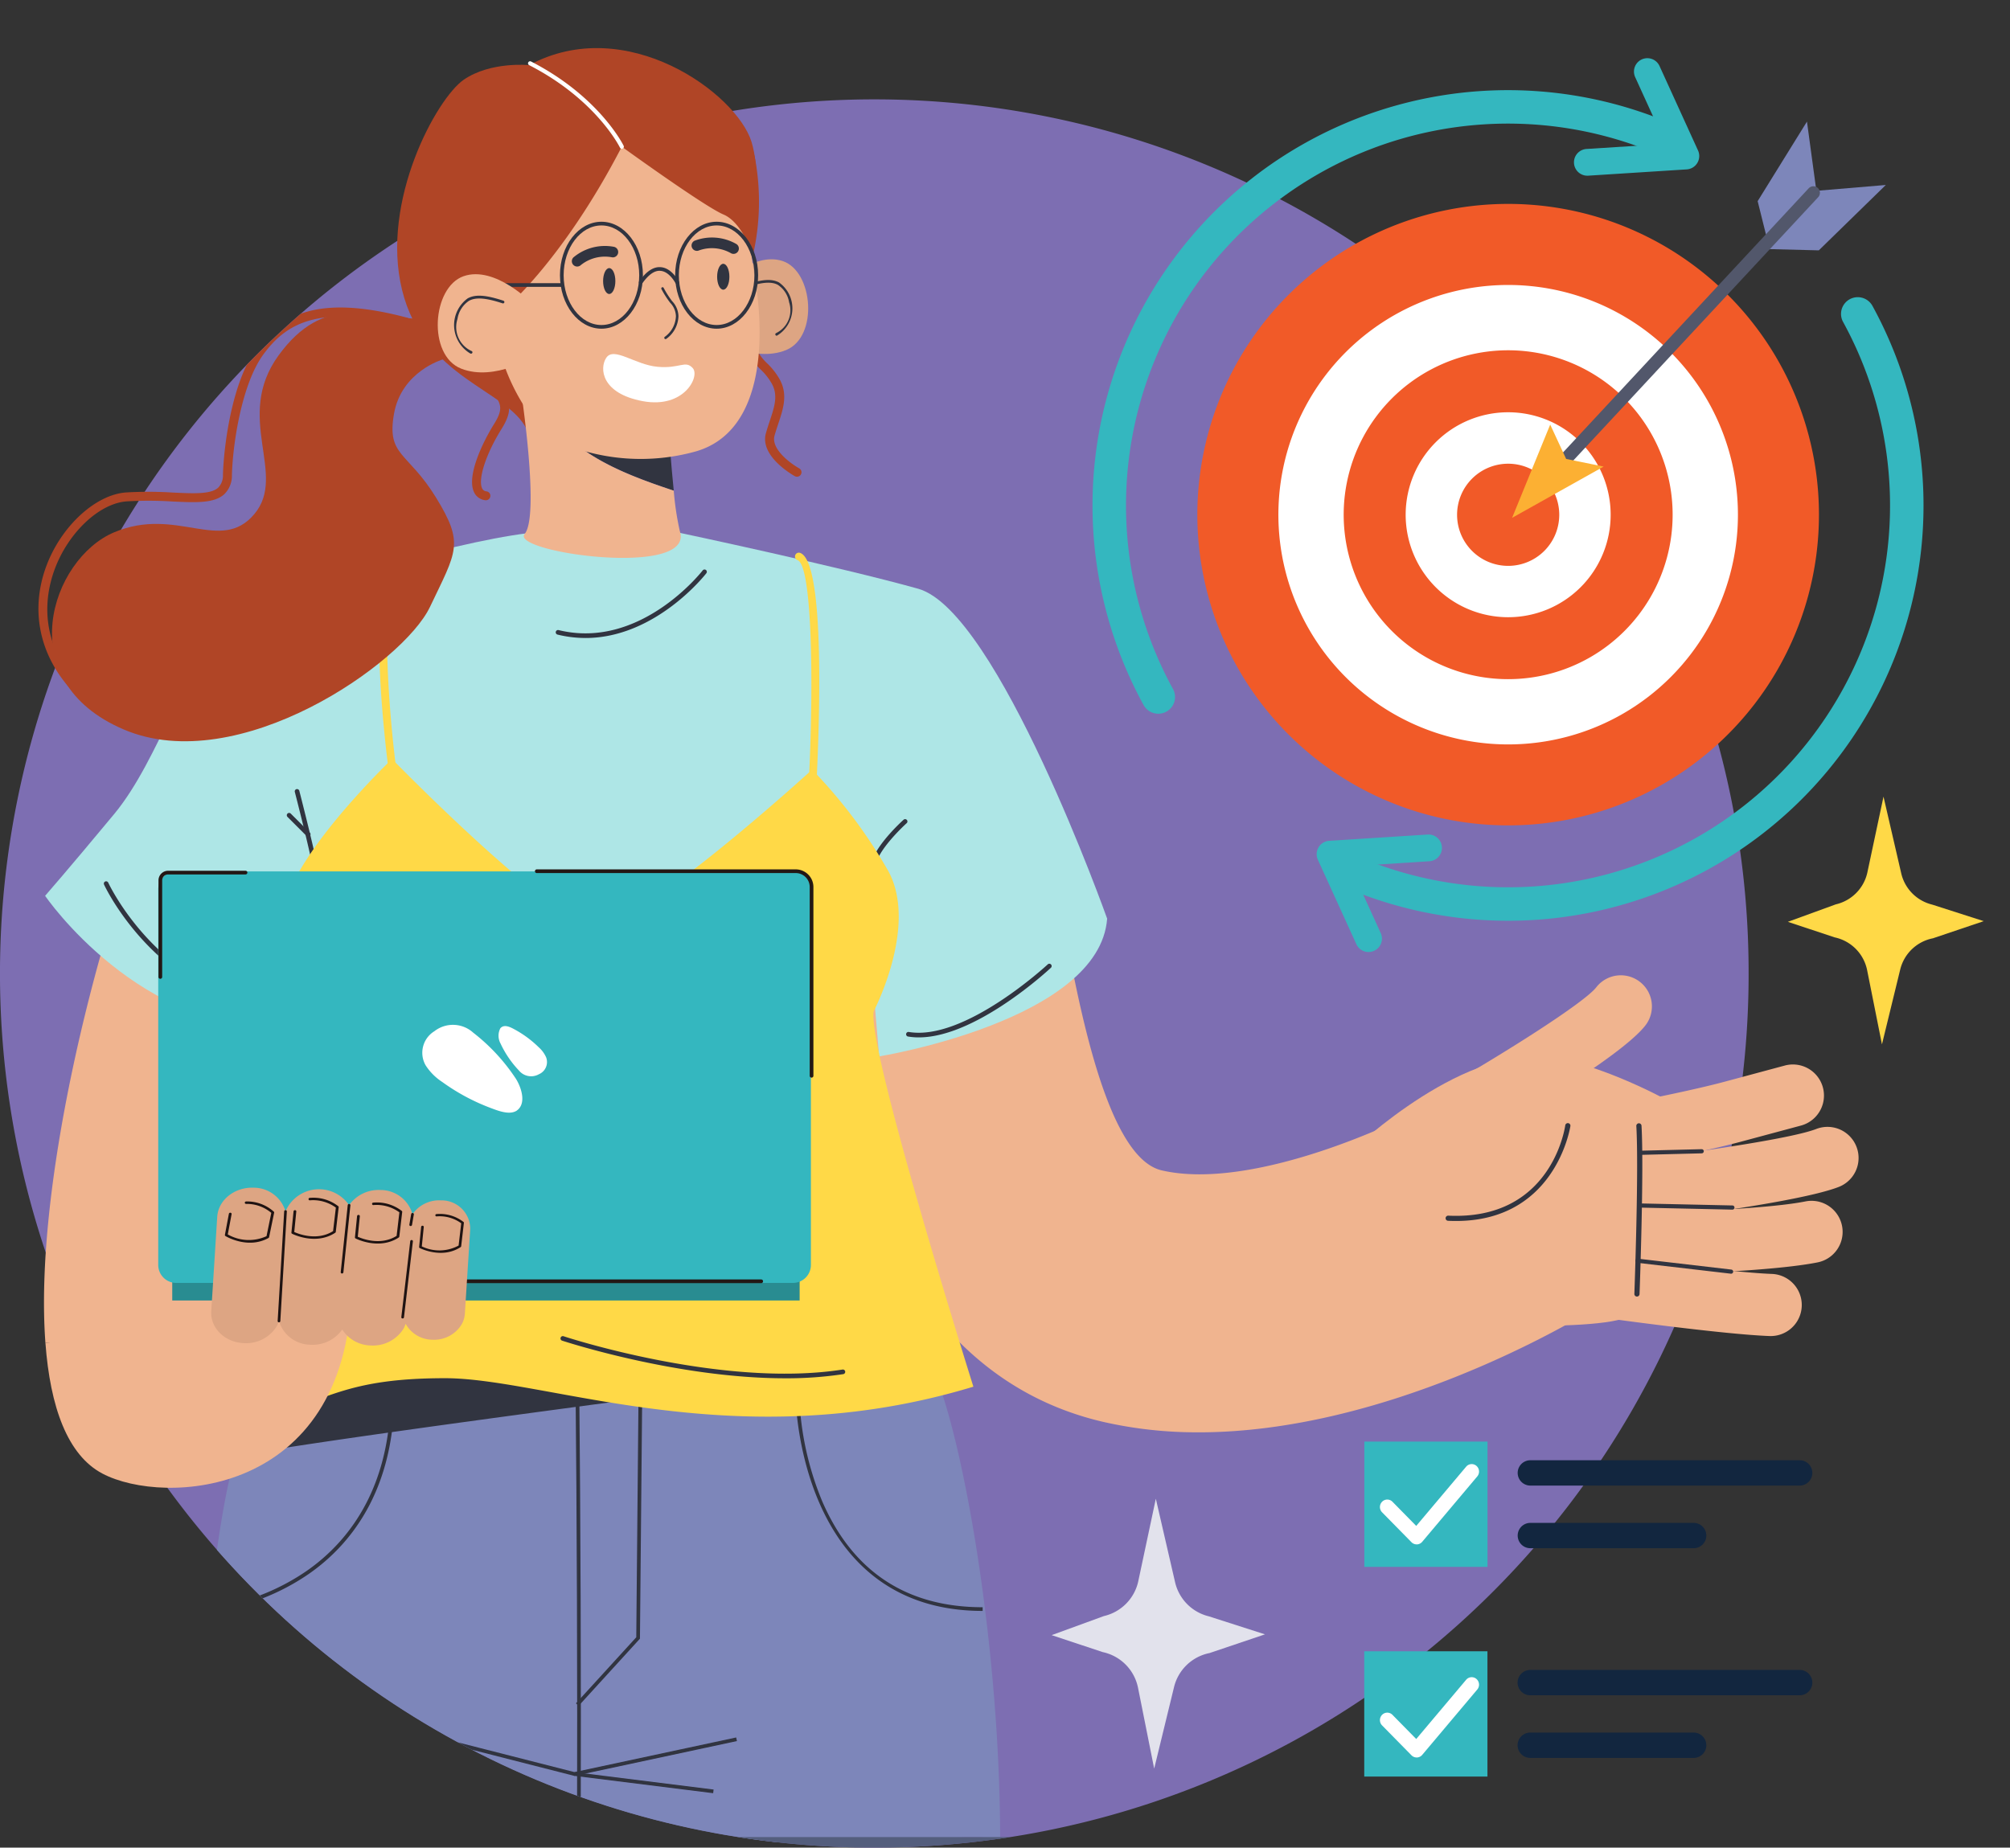 <svg xmlns="http://www.w3.org/2000/svg" xmlns:xlink="http://www.w3.org/1999/xlink" width="295.088" height="271.309" viewBox="0 0 295.088 271.309">
  <rect x="0" y="0" width="295.088" height="271.309" fill="#333333" stroke="none"/>
  <defs>
    <clipPath id="clip-path">
      <path id="Trazado_876085" data-name="Trazado 876085" d="M254.206,301.954c-6.077,3.323-12.789-2.347-19.578,0a127.925,127.925,0,0,1-40.645,7c-.219.006-.444.012-.664.006s-.421.006-.634.006A128.069,128.069,0,0,1,91.372,259.429c-4.82-6.166-20.127,3.557-23.916-3.771-3.8-7.348,4.018-31.816,1.611-40.351a129.222,129.222,0,0,1,1.5-74.347c2.053-6.378-7.551-20.809-4.361-27.052,2.736-5.356,18.208-2.55,21.913-7.769,1.9-2.672,4.09-5.5,6.4-8.238q3.619-4.287,7.589-8.241,1.672-1.672,3.415-3.272,3.263-3.023,6.734-5.822c.136-.107.273-.219.415-.332s.279-.226.421-.332l.178-.142c1.835-1.447,3.711-2.845,5.823-4.332,2.617-12.021-9.133-22.521,18.367-33.021,31.75-6.5,33.3,11.369,42.786,10.439,3.921-.385,8.157-.595,12.442-.595A128.391,128.391,0,0,1,240.617,61.5c11.288,4.515,8.464-22.212,18.089-14.593.089.071,44.661-9.315,44.75-9.25.053.047,50.452,6.208,50.5,6.25.142.113-2.443,71.583,0,74.5,15.994,19.1-8.5,144.5-6,181.25" transform="translate(345.794 6498.091)" fill="#7d6eb2"/>
    </clipPath>
  </defs>
  <g id="Grupo_1100758" data-name="Grupo 1100758" transform="translate(-410.121 -6535.75)">
    <g id="Grupo_1100757" data-name="Grupo 1100757">
      <g id="Grupo_1100756" data-name="Grupo 1100756">
        <path id="Trazado_874478" data-name="Trazado 874478" d="M321.041,180.61A128.219,128.219,0,0,1,193.982,308.955c-.219.006-.444.012-.664.006s-.421.006-.634.006A128.367,128.367,0,0,1,94.514,97.9q3.619-4.287,7.589-8.241,1.672-1.672,3.415-3.272,3.263-3.023,6.734-5.822c.136-.107.273-.219.415-.332s.279-.226.421-.332l.178-.142a128.384,128.384,0,0,1,159.007.142c.089.071.178.142.267.208.053.047.107.083.154.124.142.113.278.225.415.332q3.61,2.908,7.008,6.071c1.132,1.055,2.241,2.122,3.332,3.213q4.028,4.028,7.7,8.412a127.807,127.807,0,0,1,29.891,82.346" transform="translate(345.794 6498.091)" fill="#7d6eb2"/>
        <g id="Enmascarar_grupo_1100082" data-name="Enmascarar grupo 1100082" clip-path="url(#clip-path)">
          <g id="Grupo_1100738" data-name="Grupo 1100738" transform="translate(390 6542.814)">
            <g id="Grupo_1100742" data-name="Grupo 1100742">
              <path id="Trazado_875842" data-name="Trazado 875842" d="M406.848,82.529a45.629,45.629,0,1,0-45.629,45.609,45.619,45.619,0,0,0,45.629-45.609" transform="translate(-119.686 -14.002)" fill="#f15a28"/>
              <path id="Trazado_875843" data-name="Trazado 875843" d="M402.22,89.794a33.733,33.733,0,1,0-33.733,33.719A33.726,33.726,0,0,0,402.22,89.794" transform="translate(-126.953 -21.266)" fill="#fff"/>
              <path id="Trazado_875844" data-name="Trazado 875844" d="M398.49,95.649a24.146,24.146,0,1,0-24.146,24.136A24.141,24.141,0,0,0,398.49,95.649" transform="translate(-132.81 -27.121)" fill="#f15a28"/>
              <path id="Trazado_875845" data-name="Trazado 875845" d="M394.95,101.205a15.047,15.047,0,1,0-15.047,15.04,15.043,15.043,0,0,0,15.047-15.04" transform="translate(-138.369 -32.677)" fill="#fff"/>
              <path id="Trazado_875846" data-name="Trazado 875846" d="M392.014,105.813a7.5,7.5,0,1,0-7.5,7.5,7.5,7.5,0,0,0,7.5-7.5" transform="translate(-142.979 -37.285)" fill="#f15a28"/>
              <path id="Trazado_875847" data-name="Trazado 875847" d="M450.787,41.791l7.311.184,9.838-9.6-10.581.891Z" transform="translate(-170.958 -12.277)" fill="#7d86ba"/>
              <path id="Trazado_875848" data-name="Trazado 875848" d="M449.867,36.158,448.1,29.065l7.239-11.685L456.767,27.9Z" transform="translate(-169.938 -6.591)" fill="#7d86ba"/>
              <path id="Trazado_875849" data-name="Trazado 875849" d="M400.259,73.349a.954.954,0,0,1,.255-.646l36.929-39.716a.955.955,0,0,1,1.4,1.3L401.914,74a.955.955,0,0,1-1.655-.654" transform="translate(-151.795 -12.394)" fill="#52576b"/>
              <path id="Trazado_875850" data-name="Trazado 875850" d="M390.027,102.747l13.443-7.526L397.962,94.1l-2.342-5.046Z" transform="translate(-147.915 -33.772)" fill="#fcb033"/>
              <path id="Trazado_875851" data-name="Trazado 875851" d="M302.315,100.7a2.448,2.448,0,0,0,.313-2.793,56.078,56.078,0,0,1,71.366-78.451l3.4-3.859a60.99,60.99,0,0,0-79.085,84.659,2.461,2.461,0,0,0,4,.445" transform="translate(-110.298 -3.793)" fill="#34b7bf"/>
              <path id="Trazado_875852" data-name="Trazado 875852" d="M422.933,59.759a2.447,2.447,0,0,0-.313,2.793A56.078,56.078,0,0,1,351.254,141l-3.405,3.86A60.991,60.991,0,0,0,426.935,60.2a2.46,2.46,0,0,0-4-.446" transform="translate(-131.919 -22.348)" fill="#34b7bf"/>
              <path id="Trazado_875853" data-name="Trazado 875853" d="M422.559,18.054a1.962,1.962,0,0,1-1.349.661l-14.461.922a1.964,1.964,0,1,1-.25-3.921l11.616-.741-4.471-9.809a1.965,1.965,0,0,1,3.577-1.628l5.652,12.4a1.968,1.968,0,0,1-.1,1.824,2,2,0,0,1-.212.289" transform="translate(-153.464 -0.905)" fill="#34b7bf"/>
              <path id="Trazado_875854" data-name="Trazado 875854" d="M344.3,187.613a1.964,1.964,0,0,1,1.349-.661l14.461-.922a1.964,1.964,0,1,1,.25,3.921l-11.616.741,4.471,9.809a1.965,1.965,0,0,1-3.577,1.629l-5.653-12.4a1.964,1.964,0,0,1,.315-2.114" transform="translate(-130.389 -70.549)" fill="#34b7bf"/>
              <path id="Trazado_875855" data-name="Trazado 875855" d="M278.989,270.189a61.816,61.816,0,0,1-13.966-1.526c-15.368-3.562-26.868-14.353-34.183-32.074-5.083-12.311-7.548-26.388-9.722-38.808-.837-4.78-1.628-9.294-2.486-13.241l37.052-8.057c1.022,4.7,1.878,9.586,2.783,14.757,2.525,14.416,6.751,38.545,15.119,40.485,13.127,3.044,34.818-6.63,43.267-11.791l19.766,32.359c-3.421,2.09-30.216,17.9-57.63,17.9" transform="translate(-82.915 -66.93)" fill="#f0b48f"/>
              <path id="Trazado_875856" data-name="Trazado 875856" d="M84.956,263.824l-26.08-86.952c-9.033,22.963-17.5,58.2-15.847,80.329,12.556-.922,26.29,4.872,32.658,15.527a49.885,49.885,0,0,0,9.27-8.9" transform="translate(-16.24 -67.077)" fill="#f0b48f"/>
              <path id="Trazado_875857" data-name="Trazado 875857" d="M89.032,300.9c14.878-23.369,37.831-23.369,37.831-23.369l60.785,22.944c4.073,10.177,9.312,39.465,9.37,67.686-6.388-.661-12.763.549-19.183.739a2.762,2.762,0,0,0-.379,0c-9.323-.612-18.235.1-27.657-.179-8.7-.261-17.371-1.262-26.015-.4-5.975-.279-11.952-.532-17.935-.581-8.859-.073-17.718.179-26.578.294.468-27.38,2.761-56.139,9.76-67.132" transform="translate(-30.063 -105.252)" fill="#7d86ba"/>
              <path id="Trazado_875858" data-name="Trazado 875858" d="M169.286,380.6h-.542c.061-22.242-.017-44.714-.232-66.793l.542,0c.215,22.08.294,44.555.232,66.8" transform="translate(-63.907 -119.008)" fill="#313440"/>
              <path id="Trazado_875859" data-name="Trazado 875859" d="M156.012,405.267l-.061-.016-19.978-5.1.133-.525,19.917,5.083,23.741-5.086.114.53Z" transform="translate(-51.567 -151.555)" fill="#313440"/>
              <path id="Trazado_875860" data-name="Trazado 875860" d="M169.026,358.014l-.4-.365,8.856-9.7.424-45.785.542,0-.426,45.992Z" transform="translate(-63.95 -114.595)" fill="#313440"/>
              <path id="Trazado_875861" data-name="Trazado 875861" d="M188.613,410.919l-20.4-2.549.066-.538,20.4,2.549Z" transform="translate(-63.793 -154.668)" fill="#313440"/>
              <path id="Trazado_875862" data-name="Trazado 875862" d="M248.029,350.313c-27.161,0-27.476-31.4-27.476-31.713h.542a44.461,44.461,0,0,0,3.385,15.628c4.468,10.313,12.39,15.543,23.549,15.543Z" transform="translate(-83.643 -120.827)" fill="#313440"/>
              <path id="Trazado_875863" data-name="Trazado 875863" d="M83.363,348.485l-.058-.538a32.479,32.479,0,0,0,13.5-5.383c6.043-4.225,13.064-12.643,12.194-28.749l.541-.029c.885,16.366-6.278,24.931-12.443,29.235a33.036,33.036,0,0,1-13.728,5.465" transform="translate(-31.593 -119.001)" fill="#313440"/>
              <path id="Trazado_875864" data-name="Trazado 875864" d="M90.769,231.385s-17.911-5.6-23.206-12.766,26.789-.156,26.789-.156Z" transform="translate(-25.399 -81.687)" fill="#313440"/>
              <path id="Trazado_875865" data-name="Trazado 875865" d="M113.783,114.722c-11.214,1.4-36.591,8.548-43.444,13.686s-10.28,19.3-17.132,27.555-10.124,11.987-10.124,11.987,13.862,20.394,35.822,19.46,80.366-1.868,80.366-1.868l4.672-12.611,1.585,18.6S197.887,186.277,199,171.3c0,0-16.055-45.168-27.736-48.438s-35.09-8.229-35.09-8.229Z" transform="translate(-16.339 -43.473)" fill="#aee6e6"/>
              <path id="Trazado_875866" data-name="Trazado 875866" d="M153.4,312.061s-56.2,7.329-65.427,9.313c.791-2.847,1.713-5.684,2.816-8.691,0,0,4.327-5.25,8.272-9.8a11.025,11.025,0,0,1,2.008-.471c1.246,0,14.64-.312,14.64-.312Z" transform="translate(-33.364 -114.568)" fill="#313440"/>
              <path id="Trazado_875867" data-name="Trazado 875867" d="M105.033,186.931a.341.341,0,0,0,.341-.341c0-.948-2.317-10.027-2.581-11.059a.349.349,0,0,0-.414-.246.342.342,0,0,0-.246.414c1.03,4.019,2.559,10.238,2.559,10.891a.341.341,0,0,0,.341.341" transform="translate(-38.729 -66.473)" fill="#313440"/>
              <path id="Trazado_875868" data-name="Trazado 875868" d="M103.384,184.4a.341.341,0,0,0,.241-.582l-2.8-2.8a.341.341,0,1,0-.483.483l2.8,2.8a.342.342,0,0,0,.241.1" transform="translate(-38.016 -68.611)" fill="#313440"/>
              <path id="Trazado_875869" data-name="Trazado 875869" d="M238.7,189.876a.341.341,0,0,0,.341-.341c0-2.387,4.512-6.478,4.559-6.52a.34.34,0,1,0-.456-.5c-.195.175-4.785,4.336-4.785,7.024a.342.342,0,0,0,.342.341" transform="translate(-90.396 -69.182)" fill="#313440"/>
              <path id="Trazado_875870" data-name="Trazado 875870" d="M246.827,227.212a.346.346,0,0,0,.156.07c8.525,1.433,20.479-9.629,20.984-10.1a.34.34,0,0,0,.014-.48.334.334,0,0,0-.48-.015c-.123.112-12.21,11.3-20.4,9.925a.341.341,0,0,0-.271.6" transform="translate(-93.559 -82.141)" fill="#313440"/>
              <path id="Trazado_875871" data-name="Trazado 875871" d="M80.2,215.756a.341.341,0,0,0,.062-.675c-15.752-2.967-22.579-17.641-22.646-17.787a.345.345,0,0,0-.45-.171.339.339,0,0,0-.17.449c.068.153,7.034,15.143,23.142,18.176a.3.3,0,0,0,.062.007" transform="translate(-21.602 -74.747)" fill="#313440"/>
              <path id="Trazado_875872" data-name="Trazado 875872" d="M168.213,133.406c10.339,0,17.654-9.39,17.736-9.5a.34.34,0,1,0-.54-.412c-.089.117-9.128,11.694-21.14,8.75a.34.34,0,0,0-.164.66,17.261,17.261,0,0,0,4.108.5" transform="translate(-62.138 -46.785)" fill="#313440"/>
              <path id="Trazado_875873" data-name="Trazado 875873" d="M124.052,152.085c.024,0,.048,0,.073,0a.569.569,0,0,0,.49-.636c-1.478-11.444-2.506-29.866,1.03-30.584a.568.568,0,0,0,.443-.669.59.59,0,0,0-.669-.443c-5.6,1.137-2.589,26.724-1.93,31.842a.57.57,0,0,0,.564.494" transform="translate(-46.301 -45.411)" fill="#ffd947"/>
              <path id="Trazado_875874" data-name="Trazado 875874" d="M223.025,153.572a.567.567,0,0,0,.567-.538c.387-7.569,1.363-32.362-2.409-33.646a.558.558,0,0,0-.72.352.566.566,0,0,0,.353.719c2.038.7,2.435,17.078,1.641,32.517a.57.57,0,0,0,.539.6Z" transform="translate(-83.598 -45.264)" fill="#ffd947"/>
              <path id="Trazado_875875" data-name="Trazado 875875" d="M178.514,205.225s6.542-12.455,2.181-20.55a73.965,73.965,0,0,0-11.214-14.945s-25.543,23.352-31.773,23.041-29.9-24.6-29.9-24.6S94.722,180.628,92.23,189.034s3.115,18.837,3.115,18.837-3.582,19.149-5.451,27.867-10.435,29.58-10.435,29.58-.623,2.179,9.033-.312,12.148-5.916,27.1-5.916,42.675,11.832,77.562,1.246c0,0-15.575-49.507-14.641-55.111" transform="translate(-30.131 -63.778)" fill="#ffd947"/>
              <path id="Trazado_875876" data-name="Trazado 875876" d="M197.945,310.876a55.736,55.736,0,0,0,8.54-.609.341.341,0,1,0-.106-.674c-17.7,2.759-40.726-4.811-40.956-4.892a.341.341,0,1,0-.217.647c.2.064,16.813,5.527,32.739,5.527" transform="translate(-62.565 -115.55)" fill="#313440"/>
              <path id="Trazado_875877" data-name="Trazado 875877" d="M157.565,217.589a67.987,67.987,0,0,0,20.446-2.9.339.339,0,0,0,.219-.427.331.331,0,0,0-.427-.219c-20.218,6.43-43.028.061-43.256-.006a.341.341,0,0,0-.186.656,94.959,94.959,0,0,0,23.2,2.9" transform="translate(-50.862 -81.166)" fill="#313440"/>
              <path id="Trazado_875878" data-name="Trazado 875878" d="M152.017,226.6a.344.344,0,0,0,.066-.007c6.113-1.218,21.868-.312,22.03-.308a.042.042,0,0,0,.013,0,.34.34,0,0,0,.027-.68c-.656-.04-16.006-.919-22.2.317a.341.341,0,0,0,.066.675" transform="translate(-57.522 -85.43)" fill="#313440"/>
              <path id="Trazado_875879" data-name="Trazado 875879" d="M43.155,299.59c.7,9.433,3.243,16.487,8.361,19.192,9.073,4.794,35.713,3.4,36.566-26.668-6.368-10.655-32.371,6.555-44.927,7.476" transform="translate(-16.366 -109.467)" fill="#f0b48f"/>
              <path id="Trazado_875880" data-name="Trazado 875880" d="M98.257,63.48c-6.821-.388-13.659-3.757-20.284,5.368s1.376,17.458-3.563,23.308-11.372-1.214-20.584,2.671-15.362,21.812,1.441,28.96,41-9.744,44.932-18,5.062-9.259.9-16.051-7.279-6.065-6.177-12.32,7.2-7.992,7.2-7.992Z" transform="translate(-16.957 -23.723)" fill="#b04526"/>
              <path id="Trazado_875881" data-name="Trazado 875881" d="M47.507,118.468a.657.657,0,0,0,.466-1.12c-6.729-6.754-5.438-13.916-4.07-17.585,2-5.366,6.538-9.637,10.55-9.932a55.524,55.524,0,0,1,6.756.02c3.418.16,6.114.282,7.592-1.084a3.78,3.78,0,0,0,1.106-2.812c.142-4.767,1.487-13.408,4.6-17.671,3.086-4.222,7.743-7.646,20.824-4.144a.658.658,0,0,0,.34-1.271c-13.841-3.706-18.864.038-22.226,4.639C69.9,72.364,68.72,81.672,68.592,85.916a2.542,2.542,0,0,1-.684,1.885c-1.074,1-3.53.881-6.638.737a56.571,56.571,0,0,0-6.913-.019c-4.492.332-9.516,4.969-11.685,10.785-2.516,6.743-.923,13.658,4.369,18.97a.653.653,0,0,0,.466.194" transform="translate(-15.74 -23.272)" fill="#b04526"/>
              <path id="Trazado_875882" data-name="Trazado 875882" d="M216.184,88.868a.657.657,0,0,0,.318-1.232c-1.194-.661-4.173-2.812-3.617-4.8.168-.6.36-1.176.546-1.735.742-2.23,1.443-4.337.186-6.569a10.065,10.065,0,0,0-1.784-2.281,7.4,7.4,0,0,1-2.1-3.427.658.658,0,1,0-1.25.408,8.7,8.7,0,0,0,2.409,3.938,8.8,8.8,0,0,1,1.577,2.007c.971,1.726.415,3.4-.288,5.51-.192.577-.39,1.174-.564,1.8-.949,3.39,4.035,6.184,4.247,6.3a.645.645,0,0,0,.317.082" transform="translate(-79.054 -25.93)" fill="#b04526"/>
              <path id="Trazado_875883" data-name="Trazado 875883" d="M146.082,94.245a.657.657,0,0,0,.093-1.308.755.755,0,0,1-.649-.459c-.628-1.356.6-5.1,2.867-8.717,1.719-2.749,1.172-3.959.137-5.707a11.561,11.561,0,0,1-1.633-4.088.657.657,0,0,0-1.291.246,12.713,12.713,0,0,0,1.793,4.512c.867,1.463,1.263,2.13-.12,4.338-1.615,2.581-4.052,7.583-2.945,9.968a2.063,2.063,0,0,0,1.654,1.208.811.811,0,0,0,.094.006" transform="translate(-54.632 -27.849)" fill="#b04526"/>
              <path id="Trazado_875884" data-name="Trazado 875884" d="M145.721,2.5s-5.638-.58-9.6,2.14-12.259,17.819-9.061,30.865,15.567,14.68,18.3,20.487l31.993-21.2s3.184-13.932,1.013-21.02S159.978-5.2,145.721,2.5" transform="translate(-47.914 0)" fill="#b04526"/>
              <path id="Trazado_875885" data-name="Trazado 875885" d="M201.705,54.2s5.208-5.5,9.689-3.978,5.244,11.113.487,13.061-10.567-1.7-10.567-1.7Z" transform="translate(-76.347 -18.945)" fill="#dda583"/>
              <path id="Trazado_875886" data-name="Trazado 875886" d="M213.142,63.032a.217.217,0,0,0,.058-.016,4.671,4.671,0,0,0,.279-7.805c-1.088-.574-2.551-.461-5.046.392a.2.2,0,0,0,.127.371c2.351-.8,3.767-.928,4.737-.417a3.792,3.792,0,0,1,1.667,2.566,3.721,3.721,0,0,1-1.925,4.538.2.2,0,0,0,.1.372" transform="translate(-78.996 -20.803)" fill="#313440"/>
              <path id="Trazado_875887" data-name="Trazado 875887" d="M179.64,96.18c-.4-3.908-.693-8.2-.693-8.2L159.8,82.248c3.4,7.9,11.4,11.131,19.836,13.932" transform="translate(-60.605 -31.192)" fill="#313440"/>
              <path id="Trazado_875888" data-name="Trazado 875888" d="M178.949,101.654a42.015,42.015,0,0,1-.894-5.948c-8.435-2.8-16.44-6.037-19.835-13.933L155.625,81s2.787,18.353.546,21.054,25.039,6.533,22.778-.4" transform="translate(-59.02 -30.718)" fill="#f0b48f"/>
              <path id="Trazado_875889" data-name="Trazado 875889" d="M182.162,18.4c1.451,3.6.109,9.133,1.458,16.648s2,22.644-8.665,25.686a30.144,30.144,0,0,1-20.088-1.412c-3.1-1.428-6.844-7.2-8.383-12.445l-6.635-16.462A20.327,20.327,0,0,1,154.062,4.94q.383-.1.778-.185C176.583-.041,182.162,18.4,182.162,18.4" transform="translate(-52.719 -1.501)" fill="#f0b48f"/>
              <path id="Trazado_875890" data-name="Trazado 875890" d="M168.473,49.845a.782.782,0,0,0,.515-.221,5.657,5.657,0,0,1,4.6-1.13.783.783,0,0,0,.214-1.551,7.185,7.185,0,0,0-5.912,1.562.783.783,0,0,0,.581,1.34" transform="translate(-63.584 -17.771)" fill="#313440"/>
              <path id="Trazado_875891" data-name="Trazado 875891" d="M196.525,46.739a.784.784,0,0,0,.559-.04,5.66,5.66,0,0,1,4.719.445.783.783,0,0,0,.711-1.394,7.185,7.185,0,0,0-6.1-.467.783.783,0,0,0,.109,1.456" transform="translate(-74.32 -17)" fill="#313440"/>
              <path id="Trazado_875892" data-name="Trazado 875892" d="M145.179,39.529s8.533-7.144,17.147-23.8c0,0,12.105,8.769,14.925,9.959s4.32,6,4.32,6a35.13,35.13,0,0,0,.323-14.195C180.1,8.4,164.377-.614,149.808,5.091s-15.545,22.717-15.545,22.717l4.489,12.159Z" transform="translate(-50.918 -1.254)" fill="#b04526"/>
              <path id="Trazado_875893" data-name="Trazado 875893" d="M171.061,15.964a.3.3,0,0,1-.273-.172c-.036-.071-3.474-7.052-13.33-12.108a.3.3,0,0,1-.133-.406.308.308,0,0,1,.406-.132c10.053,5.157,13.567,12.311,13.6,12.382a.3.3,0,0,1-.14.4.315.315,0,0,1-.13.032" transform="translate(-59.651 -1.182)" fill="#fff"/>
              <path id="Trazado_875894" data-name="Trazado 875894" d="M189.421,64.172a.186.186,0,0,1-.089-.344,3.9,3.9,0,0,0,1.621-3.03,2.991,2.991,0,0,0-.859-1.982,13.9,13.9,0,0,1-1.276-2.007.186.186,0,0,1,.33-.169,13.584,13.584,0,0,0,1.245,1.957,3.307,3.307,0,0,1,.931,2.217,4.234,4.234,0,0,1-1.8,3.332.193.193,0,0,1-.1.027" transform="translate(-71.6 -21.442)" fill="#313440"/>
              <path id="Trazado_875895" data-name="Trazado 875895" d="M170.934,56.78c-3.358,0-6.09-3.523-6.09-7.853s2.733-7.853,6.09-7.853,6.09,3.523,6.09,7.853-2.732,7.853-6.09,7.853m0-15.163c-3.06,0-5.548,3.279-5.548,7.311s2.489,7.311,5.548,7.311,5.548-3.279,5.548-7.311-2.489-7.311-5.548-7.311" transform="translate(-62.516 -15.577)" fill="#313440"/>
              <path id="Trazado_875896" data-name="Trazado 875896" d="M198.18,56.78c-3.358,0-6.09-3.523-6.09-7.853s2.733-7.853,6.09-7.853,6.091,3.523,6.091,7.853-2.733,7.853-6.091,7.853m0-15.163c-3.06,0-5.548,3.279-5.548,7.311s2.489,7.311,5.548,7.311,5.548-3.279,5.548-7.311-2.489-7.311-5.548-7.311" transform="translate(-72.849 -15.577)" fill="#313440"/>
              <path id="Trazado_875897" data-name="Trazado 875897" d="M189.157,54.358a.272.272,0,0,1-.243-.15c-.009-.017-.886-1.751-2.225-1.853-.859-.086-1.762.554-2.673,1.845a.271.271,0,1,1-.443-.313c1.029-1.458,2.082-2.163,3.159-2.072,1.646.127,2.626,2.069,2.667,2.152a.271.271,0,0,1-.243.391" transform="translate(-69.6 -19.647)" fill="#313440"/>
              <rect id="Rectángulo_401964" data-name="Rectángulo 401964" width="12.467" height="0.542" transform="translate(90.177 34.517)" fill="#313440"/>
              <path id="Trazado_875898" data-name="Trazado 875898" d="M149.821,57.8s-5.471-5.651-10.1-4.018-5.314,11.6-.354,13.565,10.95-1.889,10.95-1.889Z" transform="translate(-51.551 -20.285)" fill="#f0b48f"/>
              <path id="Trazado_875899" data-name="Trazado 875899" d="M142.2,67.072a.212.212,0,0,1-.06-.016,4.85,4.85,0,0,1-.381-8.1c1.124-.609,2.643-.508,5.244.348a.2.2,0,0,1-.127.386c-2.45-.807-3.922-.919-4.923-.377a3.933,3.933,0,0,0-1.7,2.683,3.861,3.861,0,0,0,2.05,4.688.2.2,0,0,1-.1.388" transform="translate(-52.972 -22.211)" fill="#313440"/>
              <path id="Trazado_875900" data-name="Trazado 875900" d="M175.521,72.922c1.122-1.682,4.211,1.024,7.524,1.323s4.051-1.012,5.163.18-1.225,6-7.325,4.867-6.386-4.837-5.363-6.37" transform="translate(-66.393 -27.448)" fill="#fff"/>
              <path id="Trazado_875901" data-name="Trazado 875901" d="M175.048,53.944c0-1.047.4-1.9.9-1.9s.9.849.9,1.9-.4,1.9-.9,1.9-.9-.849-.9-1.9" transform="translate(-66.386 -19.739)" fill="#313440"/>
              <path id="Trazado_875902" data-name="Trazado 875902" d="M202.017,52.926c0-1.047.4-1.9.9-1.9s.9.849.9,1.9-.4,1.9-.9,1.9-.9-.849-.9-1.9" transform="translate(-76.614 -19.353)" fill="#313440"/>
              <rect id="Rectángulo_401965" data-name="Rectángulo 401965" width="92.109" height="3.226" transform="translate(45.408 180.679)" fill="#298c91"/>
              <path id="Trazado_875903" data-name="Trazado 875903" d="M72.477,194.758h90.538a2.641,2.641,0,0,1,2.641,2.641v55.142a2.641,2.641,0,0,1-2.641,2.641H72.477a2.641,2.641,0,0,1-2.641-2.641V197.4a2.641,2.641,0,0,1,2.641-2.641" transform="translate(-26.485 -73.861)" fill="#34b7bf"/>
              <path id="Trazado_875904" data-name="Trazado 875904" d="M199.537,224.855a.271.271,0,0,1-.271-.271V196.863a2.05,2.05,0,0,0-2.048-2.048H159.2a.271.271,0,1,1,0-.542h38.02a2.594,2.594,0,0,1,2.59,2.59v27.721a.271.271,0,0,1-.271.271" transform="translate(-60.272 -73.677)" fill="#231714"/>
              <path id="Trazado_875905" data-name="Trazado 875905" d="M70.168,210.463a.271.271,0,0,1-.271-.271V196.012a1.416,1.416,0,0,1,1.414-1.414H82.674a.271.271,0,0,1,0,.542H71.311a.872.872,0,0,0-.872.872v14.179a.271.271,0,0,1-.271.271" transform="translate(-26.508 -73.8)" fill="#231714"/>
              <path id="Trazado_875906" data-name="Trazado 875906" d="M146.174,243.625c-1.053.73-2.765.042-3.89-.381a30.223,30.223,0,0,1-7.085-3.812,8.236,8.236,0,0,1-2.429-2.438,3.708,3.708,0,0,1,1.273-5,4.429,4.429,0,0,1,5.715.207,28.105,28.105,0,0,1,6.213,6.69c.683,1.032,1.413,2.993.7,4.184a1.725,1.725,0,0,1-.5.546" transform="translate(-50.161 -87.624)" fill="#fff"/>
              <path id="Trazado_875907" data-name="Trazado 875907" d="M150.873,231.437c.6-.3,1.436.2,1.985.5a15.8,15.8,0,0,1,3.371,2.532,4.311,4.311,0,0,1,1.067,1.454,1.943,1.943,0,0,1-1.052,2.489,2.321,2.321,0,0,1-2.945-.556,14.734,14.734,0,0,1-2.693-3.955,2.384,2.384,0,0,1-.035-2.223.9.9,0,0,1,.3-.244" transform="translate(-57.002 -87.736)" fill="#fff"/>
              <path id="Trazado_875908" data-name="Trazado 875908" d="M169.386,291.818H99.2a.271.271,0,1,1,0-.542h70.191a.271.271,0,1,1,0,.542" transform="translate(-37.516 -110.464)" fill="#231714"/>
              <path id="Trazado_875909" data-name="Trazado 875909" d="M82.371,287.71l.877-13.868c.158-2.477,2.558-4.386,5.363-4.272a4.873,4.873,0,0,1,4.662,3.472,5.344,5.344,0,0,1,9.331-.909,5.312,5.312,0,0,1,4.628-2.222,4.862,4.862,0,0,1,4.684,3.55,4.755,4.755,0,0,1,4.175-2.029,4.2,4.2,0,0,1,4.3,4.2l-.786,12.434a3.665,3.665,0,0,1-.489,1.6,4.74,4.74,0,0,1-4.319,2.227,4.519,4.519,0,0,1-3.887-2.338,4.208,4.208,0,0,1-.3.7,5.288,5.288,0,0,1-4.819,2.484,5.1,5.1,0,0,1-4.193-2.344,5.3,5.3,0,0,1-4.62,2.235,4.873,4.873,0,0,1-4.661-3.469,4.25,4.25,0,0,1-.328.753,5.287,5.287,0,0,1-4.818,2.483c-2.8-.114-4.951-2.211-4.8-4.685" transform="translate(-31.236 -102.231)" fill="#dda583"/>
              <path id="Trazado_875910" data-name="Trazado 875910" d="M99.422,275.017a.2.2,0,0,0-.385.037l-.959,16.117a.182.182,0,0,0,.185.181.191.191,0,0,0,.206-.166l.959-16.117a.143.143,0,0,0-.006-.052" transform="translate(-37.195 -104.249)" fill="#1f1312"/>
              <path id="Trazado_875911" data-name="Trazado 875911" d="M114.41,273.551a.189.189,0,0,0-.171-.128.193.193,0,0,0-.215.158l-1.032,9.863a.178.178,0,0,0,.177.186.193.193,0,0,0,.214-.158l1.033-9.863a.163.163,0,0,0-.006-.058" transform="translate(-42.851 -103.694)" fill="#1f1312"/>
              <path id="Trazado_875912" data-name="Trazado 875912" d="M129.02,282.082a.189.189,0,0,0-.17-.128.192.192,0,0,0-.215.156l-1.31,11.17a.173.173,0,0,0,.174.188.192.192,0,0,0,.215-.156l1.31-11.17a.14.14,0,0,0,0-.06" transform="translate(-48.286 -106.929)" fill="#1f1312"/>
              <path id="Trazado_875913" data-name="Trazado 875913" d="M129.877,275.691a.186.186,0,0,0-.16-.127.2.2,0,0,0-.224.146l-.269,1.561a.175.175,0,0,0,.165.2.2.2,0,0,0,.224-.147l.269-1.561a.15.15,0,0,0,0-.069" transform="translate(-49.006 -104.505)" fill="#1f1312"/>
              <path id="Trazado_875914" data-name="Trazado 875914" d="M92.072,278.114a.165.165,0,0,0,.018-.05l.739-3.589a.16.16,0,0,0-.046-.149,5.835,5.835,0,0,0-4.065-1.5.2.2,0,0,0-.2.183.19.19,0,0,0,.205.176A5.556,5.556,0,0,1,92.41,274.5l-.7,3.421a6.235,6.235,0,0,1-5.687-.255l.562-2.985a.179.179,0,0,0-.166-.2.2.2,0,0,0-.234.149l-.584,3.1a.168.168,0,0,0,.081.175c.033.02,3.266,1.983,6.321.282a.2.2,0,0,0,.073-.071" transform="translate(-32.461 -103.465)" fill="#1f1312"/>
              <path id="Trazado_875915" data-name="Trazado 875915" d="M107.835,277.014a.168.168,0,0,0,.014-.051l.426-3.626a.163.163,0,0,0-.059-.145,5.955,5.955,0,0,0-4.186-1.225.181.181,0,1,0,.037.358,5.668,5.668,0,0,1,3.793,1.068l-.407,3.456c-2.384,1.5-5.121.391-5.7.128l.3-3.011a.184.184,0,0,0-.184-.192.2.2,0,0,0-.22.164l-.314,3.127a.171.171,0,0,0,.1.169c.035.017,3.431,1.755,6.331-.144a.191.191,0,0,0,.067-.076" transform="translate(-38.432 -103.133)" fill="#1f1312"/>
              <path id="Trazado_875916" data-name="Trazado 875916" d="M122.86,278.135a.163.163,0,0,0,.014-.051l.426-3.626a.163.163,0,0,0-.059-.145,5.955,5.955,0,0,0-4.186-1.225.181.181,0,1,0,.037.358,5.669,5.669,0,0,1,3.793,1.068l-.407,3.456c-2.384,1.5-5.121.391-5.7.128l.3-3.011a.184.184,0,0,0-.184-.192.2.2,0,0,0-.22.164l-.314,3.127a.171.171,0,0,0,.1.169c.035.017,3.431,1.755,6.331-.144a.191.191,0,0,0,.067-.076" transform="translate(-44.13 -103.558)" fill="#1f1312"/>
              <path id="Trazado_875917" data-name="Trazado 875917" d="M137.7,280.581a.153.153,0,0,0,.013-.048l.4-3.435a.152.152,0,0,0-.055-.137,5.638,5.638,0,0,0-3.965-1.16.171.171,0,1,0,.035.338,5.369,5.369,0,0,1,3.593,1.012l-.385,3.274a5.932,5.932,0,0,1-5.4.121l.287-2.852a.174.174,0,0,0-.174-.182.189.189,0,0,0-.209.155l-.3,2.962a.162.162,0,0,0,.091.16c.033.016,3.25,1.663,6-.136a.187.187,0,0,0,.064-.072" transform="translate(-49.888 -104.588)" fill="#1f1312"/>
              <path id="Trazado_875918" data-name="Trazado 875918" d="M350.536,253.282s15.137-15.014,28.131-14.776c7.616.14,18.813,6.256,18.813,6.256s.768,29.5-5.479,32.039-33.792.514-33.792.514Z" transform="translate(-132.938 -90.451)" fill="#f0b48f"/>
              <path id="Trazado_875919" data-name="Trazado 875919" d="M368.852,240.761a4.564,4.564,0,0,1,2.283-4.422c9.8-5.584,21.462-13,23.209-15.246a4.566,4.566,0,0,1,7.208,5.607c-3.661,4.7-20.746,14.637-25.894,17.569a4.569,4.569,0,0,1-6.806-3.507" transform="translate(-139.876 -83.18)" fill="#f0b48f"/>
              <path id="Trazado_875920" data-name="Trazado 875920" d="M391.673,254.9A4.567,4.567,0,0,1,395,248.4c.182-.03,18.23-3.177,26.722-5.458l8.792-2.363a4.564,4.564,0,1,1,2.37,8.815l-8.792,2.362c-8.889,2.388-26.77,5.506-27.526,5.638a4.57,4.57,0,0,1-4.89-2.5" transform="translate(-148.365 -91.178)" fill="#f0b48f"/>
              <path id="Trazado_875921" data-name="Trazado 875921" d="M399.9,267.525a4.567,4.567,0,0,1,3.61-6.53c11.1-1.222,30.349-3.8,34.735-5.5a4.564,4.564,0,1,1,3.31,8.507c-6.941,2.7-33.986,5.73-37.047,6.068a4.569,4.569,0,0,1-4.609-2.544" transform="translate(-151.486 -96.776)" fill="#f0b48f"/>
              <path id="Trazado_875922" data-name="Trazado 875922" d="M406.345,281.093a4.566,4.566,0,0,1,4.055-6.555c.211,0,21.119-.27,28.714-1.775a4.564,4.564,0,1,1,1.777,8.954c-8.419,1.668-29.488,1.937-30.381,1.949a4.569,4.569,0,0,1-4.165-2.574" transform="translate(-153.931 -103.41)" fill="#f0b48f"/>
              <path id="Trazado_875923" data-name="Trazado 875923" d="M404.311,292.07a4.564,4.564,0,0,1,4.742-6.508c.178.024,17.771,2.478,24.347,2.718a4.564,4.564,0,1,1-.333,9.122c-7.042-.257-24.538-2.7-25.279-2.8a4.56,4.56,0,0,1-3.477-2.531" transform="translate(-153.159 -108.28)" fill="#f0b48f"/>
              <path id="Trazado_875924" data-name="Trazado 875924" d="M374.3,268.291a.282.282,0,0,1,0-.056.38.38,0,0,1,.4-.361c15.023.711,17.091-12.708,17.171-13.28a.381.381,0,0,1,.754.1c-.021.147-2.237,14.68-17.963,13.935a.38.38,0,0,1-.359-.342" transform="translate(-141.951 -96.429)" fill="#313440"/>
              <path id="Trazado_875925" data-name="Trazado 875925" d="M418.954,279.5a.393.393,0,0,1-.013-.112c.007-.182.669-18.151.289-24.648a.381.381,0,1,1,.761-.043c.381,6.532-.282,24.539-.289,24.719a.381.381,0,0,1-.748.084" transform="translate(-158.88 -96.456)" fill="#313440"/>
              <path id="Trazado_875926" data-name="Trazado 875926" d="M419.245,286.8a.318.318,0,0,1-.032-.173.307.307,0,0,1,.338-.268l13.732,1.6a.3.3,0,1,1-.07.606l-13.732-1.6a.307.307,0,0,1-.236-.165" transform="translate(-158.983 -108.598)" fill="#313440"/>
              <path id="Trazado_875927" data-name="Trazado 875927" d="M420.376,273.75a.3.3,0,0,1,.278-.443l13.215.29a.3.3,0,0,1,.3.312.307.307,0,0,1-.312.3l-13.214-.29a.3.3,0,0,1-.264-.167" transform="translate(-159.411 -103.65)" fill="#313440"/>
              <path id="Trazado_875928" data-name="Trazado 875928" d="M420.181,261.122a.281.281,0,0,1-.032-.13.3.3,0,0,1,.295-.31l8.833-.22a.3.3,0,0,1,.31.3.3.3,0,0,1-.3.31l-8.833.22a.3.3,0,0,1-.279-.164" transform="translate(-159.338 -98.778)" fill="#313440"/>
              <rect id="Rectángulo_401966" data-name="Rectángulo 401966" width="18.087" height="18.403" transform="translate(220.406 235.408)" fill="#34b7bf"/>
              <path id="Trazado_875945" data-name="Trazado 875945" d="M432.737,387.367H393.186a1.86,1.86,0,1,1,0-3.72h39.552a1.86,1.86,0,1,1,0,3.72" transform="translate(-148.408 -145.495)" fill="#12263f"/>
              <path id="Trazado_875946" data-name="Trazado 875946" d="M417.174,402.184H393.186a1.86,1.86,0,0,1,0-3.72h23.989a1.86,1.86,0,0,1,0,3.72" transform="translate(-148.408 -151.115)" fill="#12263f"/>
              <rect id="Rectángulo_401967" data-name="Rectángulo 401967" width="18.087" height="18.403" transform="translate(220.419 204.618)" fill="#34b7bf"/>
              <path id="Trazado_875947" data-name="Trazado 875947" d="M364.159,346.743a1.068,1.068,0,0,1-.762-.322l-4.311-4.386a1.109,1.109,0,0,1,0-1.551,1.064,1.064,0,0,1,1.524,0l3.488,3.549,7.326-8.695a1.062,1.062,0,0,1,1.519-.119,1.107,1.107,0,0,1,.117,1.545l-8.083,9.6a1.066,1.066,0,0,1-.777.382h-.041" transform="translate(-136.061 -127.029)" fill="#fff"/>
              <path id="Trazado_875948" data-name="Trazado 875948" d="M432.746,337.765H393.208a1.86,1.86,0,1,1,0-3.72h39.537a1.86,1.86,0,1,1,0,3.72" transform="translate(-148.416 -126.684)" fill="#12263f"/>
              <path id="Trazado_875949" data-name="Trazado 875949" d="M417.183,352.583H393.209a1.86,1.86,0,1,1,0-3.72h23.974a1.86,1.86,0,1,1,0,3.72" transform="translate(-148.416 -132.304)" fill="#12263f"/>
              <path id="Trazado_875950" data-name="Trazado 875950" d="M364.159,397.152a1.068,1.068,0,0,1-.762-.322l-4.311-4.386a1.109,1.109,0,0,1,0-1.551,1.064,1.064,0,0,1,1.524,0l3.488,3.549,7.326-8.695a1.062,1.062,0,0,1,1.519-.119,1.107,1.107,0,0,1,.117,1.545l-8.083,9.6a1.066,1.066,0,0,1-.777.382h-.041" transform="translate(-136.061 -146.147)" fill="#fff"/>
              <path id="Trazado_875951" data-name="Trazado 875951" d="M27.512,60.291,24.084,43.129a7.053,7.053,0,0,0-5.454-5.52l-.081-.022L7.759,34,18.82,29.977a7.082,7.082,0,0,0,5.319-5.407L27.845,7.155l4.059,17.6a7.018,7.018,0,0,0,5.206,5.271l11.845,3.8L37.2,37.786a7.085,7.085,0,0,0-5.476,5.249ZM18.986,36.141a8.56,8.56,0,0,1,6.579,6.692l2.094,10.483,2.594-10.639a8.6,8.6,0,0,1,6.6-6.362l7.276-2.456L36.7,31.475a8.494,8.494,0,0,1-6.268-6.383L27.9,14.131,25.616,24.884a8.6,8.6,0,0,1-6.411,6.555l-6.854,2.5Z" transform="translate(-2.943 -2.713)" fill="#34b7bf"/>
              <path id="Trazado_875952" data-name="Trazado 875952" d="M476.524,197.877l7.481-2.526-7.573-2.43a6.156,6.156,0,0,1-4.542-4.6l-2.6-11.252-2.361,11.1a6.159,6.159,0,0,1-4.64,4.717l-7.041,2.566,6.882,2.286a6.157,6.157,0,0,1,4.757,4.815l2.176,10.892,2.68-10.991a6.157,6.157,0,0,1,4.777-4.579" transform="translate(-172.652 -67.153)" fill="#ffd947"/>
              <path id="Trazado_875953" data-name="Trazado 875953" d="M304.3,365.814l8.149-2.751-8.249-2.648a6.707,6.707,0,0,1-4.948-5.008l-2.827-12.257-2.572,12.09a6.708,6.708,0,0,1-5.054,5.139l-7.669,2.8,7.5,2.49a6.707,6.707,0,0,1,5.183,5.245l2.37,11.865L299.1,370.8a6.705,6.705,0,0,1,5.2-4.987" transform="translate(-106.617 -130.137)" fill="#e2e2ec"/>
              <path id="Trazado_875954" data-name="Trazado 875954" d="M248.388,424.7h-41.9a.759.759,0,1,1,0-1.518h41.9a.759.759,0,1,1,0,1.518" transform="translate(-78.021 -160.49)" fill="#545e7d"/>
              <path id="Trazado_875955" data-name="Trazado 875955" d="M121.877,424.734h0L.759,424.7a.759.759,0,1,1,0-1.518l121.118.032a.759.759,0,1,1,0,1.518" transform="translate(0 -160.49)" fill="#545e7d"/>
            </g>
          </g>
        </g>
      </g>
    </g>
  </g>
</svg>
